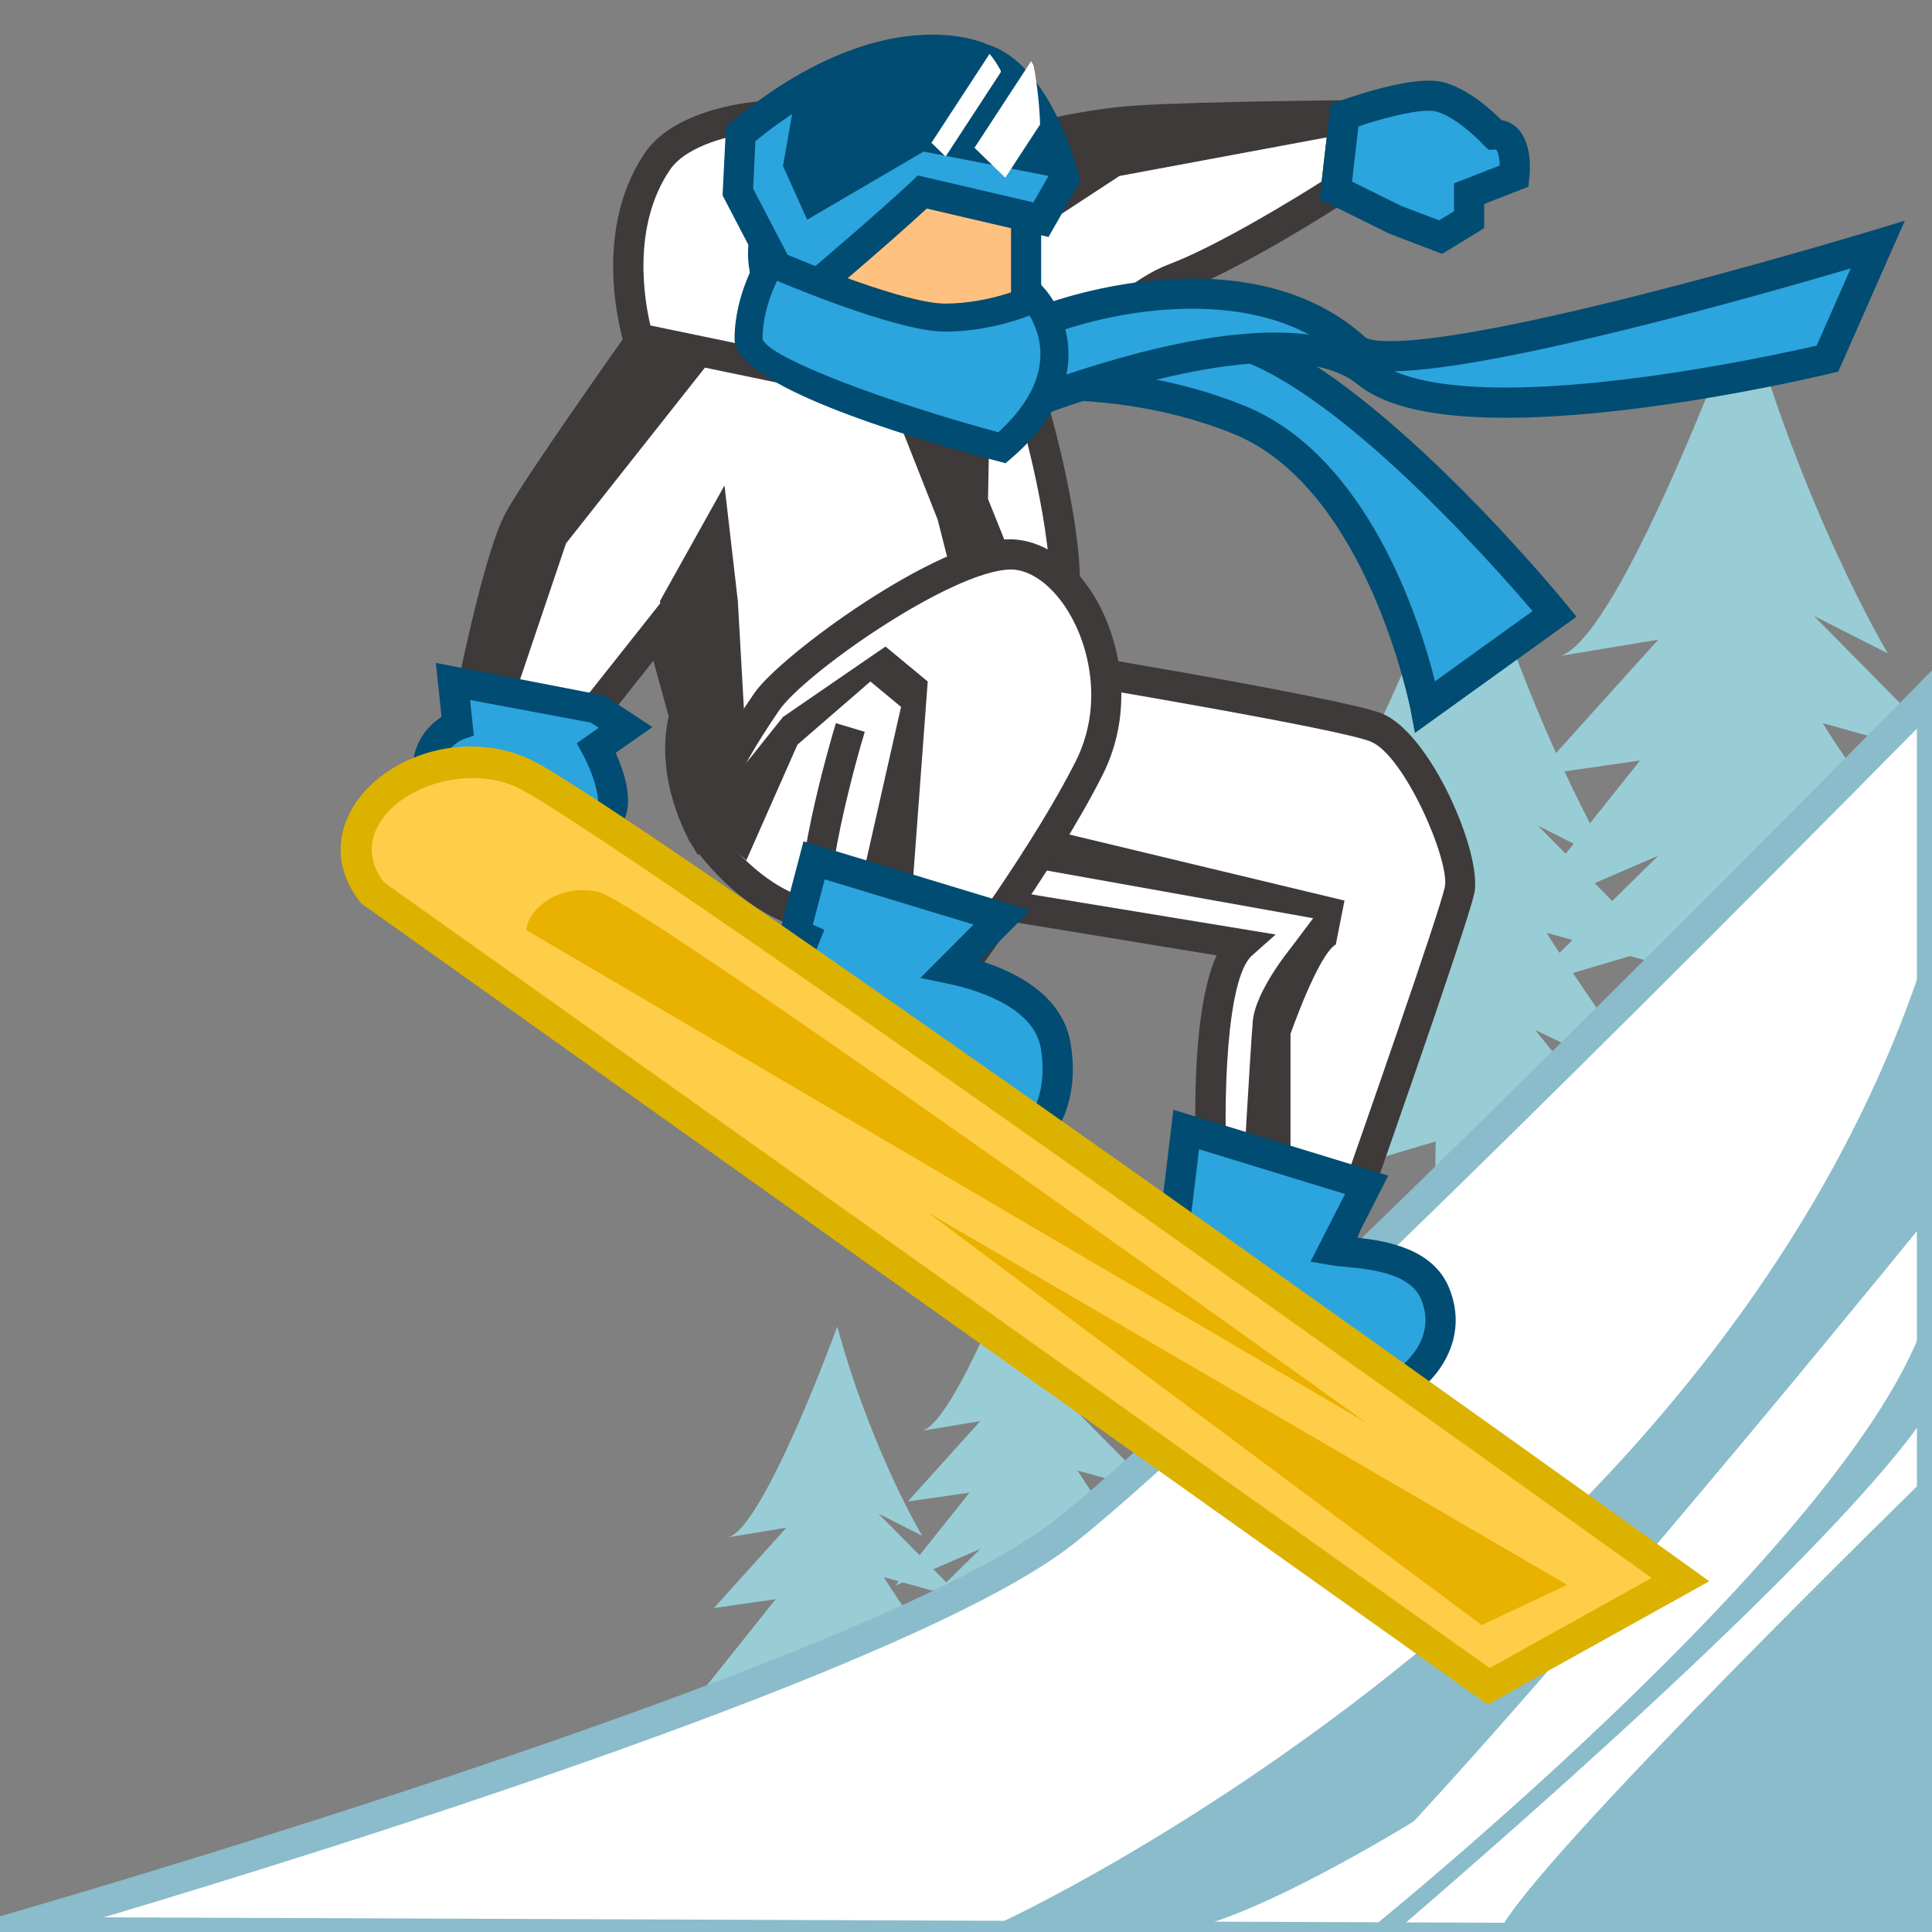 <?xml version="1.0" encoding="UTF-8" standalone="no"?>
<!-- Generator: Adobe Illustrator 15.0.0, SVG Export Plug-In . SVG Version: 6.00 Build 0)  -->

<svg
   xmlns:dc="http://purl.org/dc/elements/1.1/"
   xmlns:cc="http://creativecommons.org/ns#"
   xmlns:rdf="http://www.w3.org/1999/02/22-rdf-syntax-ns#"
   xmlns:svg="http://www.w3.org/2000/svg"
   xmlns="http://www.w3.org/2000/svg"
   xmlns:xlink="http://www.w3.org/1999/xlink"
   xmlns:sodipodi="http://sodipodi.sourceforge.net/DTD/sodipodi-0.dtd"
   xmlns:inkscape="http://www.inkscape.org/namespaces/inkscape"
   version="1.1"
   id="レイヤー_1"
   x="0px"
   y="0px"
   width="64px"
   height="64px"
   viewBox="0 0 64 64"
   style="enable-background:new 0 0 64 64;"
   xml:space="preserve"
   inkscape:version="0.48.4 r9939"
   sodipodi:docname="snowboarder.svg"><rect x="0" y="0" width="64" height="64" fill="#808080" stroke="none"/><defs
     id="defs145" /><sodipodi:namedview
     pagecolor="#ffffff"
     bordercolor="#666666"
     borderopacity="1"
     objecttolerance="10"
     gridtolerance="10"
     guidetolerance="10"
     inkscape:pageopacity="0"
     inkscape:pageshadow="2"
     inkscape:window-width="640"
     inkscape:window-height="480"
     id="namedview143" /><path
     style="fill:#98CDD5;"
     d="M57.783,9.931c0,0-4.055,11.135-6.082,11.795l3.231-0.537  l-4.056,4.5l3.453-0.496l-4.149,5.202l4.752-2.049l-4.436,4.361l6.209-1.838  L56.516,43.36h2.979V30.016l4.308,1.845L60,27.176l3.802,1.816  c0,0-2.661-3.798-3.422-5.037l4.436,1.239l-4.729-4.792l2.448,1.242  C62.535,21.643,59.684,16.88,57.783,9.931z"
     id="path3" /><path
     style="fill:#98CDD5;"
     d="M48.636,16.875c0,0-4.055,11.135-6.082,11.795l3.231-0.537  l-4.056,4.5l3.453-0.496l-4.149,5.202l4.752-2.049l-4.436,4.361l6.209-1.838  l-0.19,12.49h2.979V36.96l4.308,1.845l-3.802-4.685l3.802,1.816  c0,0-2.661-3.798-3.422-5.037l4.436,1.239l-4.729-4.792l2.448,1.242  C53.388,28.587,50.536,23.824,48.636,16.875z"
     id="path5" /><path
     style="fill:#98CDD5;"
     d="M34.158,40.415c0,0-2.398,6.588-3.598,6.979l1.912-0.318  l-2.399,2.663l2.043-0.293l-2.455,3.077l2.812-1.212l-2.624,2.58l3.673-1.087  l-0.113,7.39h1.763v-7.896l2.549,1.092l-2.249-2.771l2.249,1.074  c0,0-1.575-2.247-2.024-2.979l2.624,0.732l-2.798-2.835l1.449,0.734  C36.971,47.345,35.283,44.526,34.158,40.415z"
     id="path7" /><path
     style="fill:#98CDD5;"
     d="M27.736,43.945c0,0-2.398,6.588-3.598,6.979l1.912-0.318  l-2.399,2.663l2.043-0.293l-2.455,3.077l2.812-1.212l-2.624,2.58l3.673-1.087  l-0.113,7.39h1.763V55.828l2.549,1.092l-2.249-2.771l2.249,1.074  c0,0-1.575-2.247-2.024-2.979l2.624,0.732l-2.798-2.835L30.548,50.875  C30.548,50.875,28.861,48.057,27.736,43.945z"
     id="path9" /><g
     id="g11"><path
       style="fill:#FFFFFF;"
       d="M0,64c0,0,28.924-8.25,35.254-13.25S64,22.917,64,22.917V64.25L0,64z"
       id="path13" /><path
       style="fill:#8ABCCB;"
       d="M64.5,64.752l-68.027-0.266l3.39-0.967   c0.289-0.083,28.901-8.28,35.082-13.162c6.232-4.923,28.475-27.562,28.699-27.791   L64.5,21.694V64.752z M3.437,63.514L63.5,63.748V24.137   c-4.172,4.23-22.359,22.6-27.937,27.005   C30.446,55.185,11.25,61.181,3.437,63.514z"
       id="path15" /></g><path
     style="fill:#8ABCCB;"
     d="M33.192,63.667c0,0,24.308-11.167,30.808-32.75v9.25  c0,0-10.249,12.667-17.166,20.167c0,0-5.682,3.524-8.091,3.666L33.192,63.667z"
     id="path17" /><path
     style="fill:#8ABCCB;"
     d="M45.271,64c0,0,17.395-13.999,18.729-21.166V46.5  c0,0-1.241,3.25-17.787,17.5H45.271z"
     id="path19" /><g
     id="g21"><path
       style="fill:#FFFFFF;"
       d="M17.21,17.185c0.871-1.546,5.458-7.958,5.458-7.958   l10.771-4.449c0,0,2.212-0.667,4.354-0.792s6.745-0.166,6.745-0.166l-0.287,2.488   c0,0-3.323,2.148-5.357,2.918s-4.693,4.163-4.693,4.163s1.803,6.07,0.77,7.75   L23.297,27.645c0,0-1.147-1.936-0.629-3.922l-0.807-2.918l-2.104,2.659   l-4.599,1.835C15.158,25.298,16.34,18.73,17.21,17.185z"
       id="path23" /><path
       style="fill:#3E3A39;"
       d="M23.115,28.318l-0.248-0.419   c-0.05-0.084-1.198-2.056-0.715-4.169l-0.509-1.843l-1.576,1.991l-5.56,2.218   l0.16-0.887c0.049-0.271,1.207-6.669,2.109-8.27   c0.874-1.552,5.298-7.742,5.486-8.004l0.083-0.116l10.903-4.503   c0.139-0.045,2.34-0.702,4.516-0.829c2.131-0.125,6.724-0.167,6.77-0.167   l0.566-0.005l-0.379,3.285l-0.198,0.128c-0.138,0.089-3.392,2.187-5.452,2.966   C37.459,10.303,35.344,12.78,34.753,13.5c0.367,1.293,1.669,6.231,0.643,7.9   l-0.068,0.111L23.115,28.318z M22.081,19.721l1.105,3.997l-0.034,0.13   c-0.322,1.236,0.084,2.47,0.36,3.104l11.087-6.179   c0.562-1.216-0.227-5.044-0.879-7.242l-0.073-0.247l0.159-0.204   c0.112-0.143,2.77-3.512,4.91-4.322c1.682-0.636,4.325-2.276,5.064-2.744   l0.195-1.688c-1.296,0.015-4.492,0.062-6.154,0.159   c-2.061,0.12-4.218,0.765-4.239,0.771L22.992,9.633   c-0.625,0.875-4.562,6.405-5.346,7.796c-0.588,1.044-1.408,4.881-1.83,7.067   l3.631-1.449L22.081,19.721z"
       id="path25" /></g><polygon
     style="fill:#3E3A39;"
     points="33.99,7.855 37.084,5.829 44.465,4.455 44.538,3.82   37.336,4.024 33.438,4.777 33.192,7.855 "
     id="polygon27" /><polygon
     style="fill:#3E3A39;"
     points="21.861,19.913 24,16.081 24.442,19.913 24.723,24.892   22.833,27.25 22.668,23.722 "
     id="polygon29" /><g
     id="g31"><path
       style="fill:#2CA4DE;"
       d="M44.538,3.82l-0.287,2.488l1.962,0.97l1.511,0.577   l0.943-0.577V6.417l1.5-0.588c0,0,0.166-1.42-0.667-1.375   c0,0-0.896-0.988-1.776-1.238S44.538,3.82,44.538,3.82z"
       id="path33" /><path
       style="fill:#014C72;"
       d="M47.774,8.41l-1.74-0.665l-2.32-1.145l0.362-3.143   l0.288-0.106c0.075-0.028,1.851-0.68,2.96-0.68   c0.207,0,0.382,0.021,0.536,0.065c0.807,0.229,1.566,0.929,1.875,1.241   c0.239,0.043,0.426,0.151,0.574,0.317c0.454,0.511,0.375,1.417,0.354,1.593   l-0.035,0.298l-1.462,0.573v0.8L47.774,8.41z M44.788,6.016l1.646,0.814   L47.672,7.3l0.495-0.303v-0.922l1.514-0.593   c-0.009-0.258-0.062-0.484-0.124-0.529l-0.237,0.013l-0.189-0.176   c-0.224-0.246-0.937-0.921-1.543-1.093c-0.043-0.012-0.124-0.027-0.263-0.027   c-0.649,0-1.723,0.314-2.325,0.517L44.788,6.016z"
       id="path35" /></g><g
     id="g37"><path
       style="fill:#FFFFFF;"
       d="M21.143,11.209c0,0-1.06-3.354,0.63-5.857   c0.91-1.348,3.504-1.504,3.504-1.504l5.455,5.236l-1.391,3.828L21.143,11.209z"
       id="path39" /><path
       style="fill:#3E3A39;"
       d="M29.664,13.489l-8.91-1.85l-0.088-0.28   c-0.046-0.146-1.112-3.615,0.692-6.288c1.037-1.535,3.773-1.716,3.889-1.723   l0.218-0.013l5.847,5.613L29.664,13.489z M21.546,10.782l7.473,1.551L30.151,9.219   l-5.056-4.853c-0.774,0.085-2.336,0.419-2.907,1.266   C20.918,7.512,21.352,9.967,21.546,10.782z"
       id="path41" /></g><polygon
     style="fill:#3E3A39;"
     points="17.075,22.961 18.75,18 24,11.358 21.143,11.209 17.075,16.744   15.5,23.417 "
     id="polygon43" /><polygon
     style="fill:#3E3A39;"
     points="29.333,12.833 31.063,17.218 32,20.917 33.99,19.667   32.73,16.533 32.777,13.902 "
     id="polygon45" /><g
     id="g47"><path
       style="fill:#FFFFFF;"
       d="M32.577,21.665c0,0,11.637,1.89,13.007,2.434   s2.987,4.322,2.767,5.388s-3.879,11.422-3.879,11.422l-4.282-1.256   c0,0-0.509-7.077,0.952-8.372l-10.922-1.794L32.577,21.665z"
       id="path49" /><path
       style="fill:#3E3A39;"
       d="M44.785,41.522l-5.069-1.487l-0.025-0.346   c-0.076-1.067-0.359-5.902,0.61-8.04l-10.725-1.762l2.649-8.787l0.432,0.07   c1.196,0.194,11.73,1.915,13.111,2.463c1.624,0.646,3.342,4.652,3.071,5.954   c-0.225,1.086-3.747,11.063-3.896,11.488L44.785,41.522z M40.665,39.271   l3.493,1.024c1.107-3.145,3.536-10.104,3.703-10.911   c0.178-0.862-1.341-4.376-2.462-4.821c-1.037-0.412-8.974-1.762-12.47-2.335   l-2.067,6.857l11.397,1.872l-0.786,0.697   C40.628,32.405,40.494,36.44,40.665,39.271z"
       id="path51" /></g><path
     style="fill:#3E3A39;"
     d="M32.064,28.37L43.5,30.417l-0.75,1c0,0-1.167,1.417-1.25,2.417  S41.167,39.25,41.167,39.25H42.75v-5c0,0,0.917-2.63,1.501-2.963l0.287-1.454  l-13.279-3.188L32.064,28.37z"
     id="path53" /><g
     id="g55"><path
       style="fill:#FFFFFF;"
       d="M33.438,18.364c-2.164,0.045-7.176,3.63-8.037,4.88   c-2.15,3.122-2.104,4.4-2.104,4.4c0.649,0.895,1.903,2.268,3.493,2.644   l-0.335,1.932l4.815,0.64c0,0,3.195-4.212,4.807-7.407   S35.603,18.319,33.438,18.364z"
       id="path57" /><path
       style="fill:#3E3A39;"
       d="M31.492,33.394l-5.62-0.747l0.348-2.005   c-1.582-0.553-2.748-1.903-3.329-2.704l-0.089-0.124l-0.005-0.152   c-0.005-0.148,0.011-1.535,2.192-4.702c0.861-1.25,6.038-5.046,8.438-5.096   c0.001,0,0.001,0,0.001,0c1.072,0,2.078,0.679,2.806,1.862   c0.834,1.355,1.41,3.727,0.288,5.951c-1.613,3.199-4.723,7.311-4.854,7.484   L31.492,33.394z M27.036,31.792l4.009,0.533c0.685-0.922,3.227-4.404,4.585-7.098   c0.937-1.856,0.452-3.841-0.247-4.977c-0.534-0.868-1.247-1.386-1.907-1.386   c-1.97,0.041-6.82,3.441-7.663,4.664c-1.607,2.334-1.934,3.582-2,3.974   c0.515,0.676,1.653,1.96,3.091,2.3l0.458,0.108L27.036,31.792z"
       id="path59" /></g><polygon
     style="fill:#3E3A39;"
     points="24.723,28.5 26.417,24.667 28.833,22.575 29.848,23.417   28.587,28.991 30.219,29.487 30.732,22.575 29.333,21.417 25.938,23.75 23.215,27.159   "
     id="polygon61" /><path
     style="fill:#3E3A39;"
     d="M26.591,31.075c-0.535-1.604,0.929-6.561,1.098-7.12  l0.957,0.288c-0.602,1.998-1.434,5.533-1.106,6.516L26.591,31.075z"
     id="path63" /><g
     id="g65"><path
       style="fill:#2CA4DE;"
       d="M15.006,22.575l4.75,0.888l0.965,0.636l-0.965,0.675   c0,0,0.858,1.593,0.429,2.231s-1.338,0.53-1.338,0.53s-1.87,3.134-3.841,0.206   c-1.987-2.951,0.152-3.714,0.152-3.714L15.006,22.575z"
       id="path67" /><path
       style="fill:#014C72;"
       d="M16.802,29.491c-0.81,0-1.553-0.495-2.21-1.471   c-0.833-1.236-1.109-2.306-0.821-3.179c0.186-0.565,0.568-0.908,0.855-1.096   l-0.187-1.786l5.593,1.085l1.58,1.042l-1.217,0.852   c0.286,0.634,0.643,1.696,0.206,2.346c-0.307,0.457-0.846,0.728-1.491,0.756   C18.766,28.514,17.92,29.491,16.802,29.491z M15.573,23.189l0.123,1.177   l-0.37,0.132c-0.013,0.005-0.456,0.181-0.61,0.669   c-0.175,0.556,0.068,1.35,0.705,2.295c0.46,0.683,0.924,1.029,1.381,1.029   c0.729,0,1.429-0.897,1.617-1.212l0.167-0.279l0.322,0.039   c0.257,0.007,0.672-0.028,0.864-0.312c0.133-0.198-0.087-1.032-0.455-1.716   l-0.21-0.392l0.726-0.508l-0.267-0.175L15.573,23.189z"
       id="path69" /></g><g
     id="g71"><path
       style="fill:#2CA4DE;"
       d="M47.544,42.859c-0.56-1.384-2.71-1.327-3.377-1.442   L45.271,39.25l-5.977-1.833l-0.362,2.998l0.343,1.654l7.29,3.698   C46.565,45.768,48.27,44.652,47.544,42.859z"
       id="path73" /><path
       style="fill:#014C72;"
       d="M46.598,46.345L38.835,42.406l-0.408-1.97l0.443-3.673   l7.117,2.183l-1.046,2.052c1.005,0.107,2.539,0.37,3.066,1.674   c0.695,1.72-0.46,3.051-1.169,3.514L46.598,46.345z M39.716,41.732l6.791,3.444   c0.359-0.324,0.996-1.085,0.573-2.13c-0.354-0.875-1.713-1.005-2.524-1.082   c-0.191-0.019-0.354-0.034-0.474-0.055l-0.669-0.116l1.143-2.24l-4.836-1.483   l-0.281,2.323L39.716,41.732z"
       id="path75" /></g><g
     id="g77"><path
       style="fill:#FFC180;"
       d="M33.99,7.169v3.667c0,0-1.545,2.338-2.133,2.452   s-5.308-0.072-6.456-4.062S31.43,4.13,33.99,7.169z"
       id="path79" /><path
       style="fill:#014C72;"
       d="M31.506,13.81c-1.971,0-5.575-0.936-6.585-4.446   c-0.289-1.002-0.138-1.936,0.437-2.698c0.819-1.087,2.427-1.736,4.302-1.736   c1.94,0,3.702,0.717,4.713,1.917l0.117,0.14v4l-0.083,0.125   c-0.758,1.146-1.798,2.54-2.455,2.667   C31.868,13.795,31.713,13.81,31.506,13.81z M29.66,5.93   c-1.54,0-2.882,0.513-3.503,1.338c-0.383,0.509-0.476,1.122-0.274,1.82   c1.059,3.68,5.438,3.722,5.624,3.722c0.119,0,0.207-0.003,0.256-0.013   c0.231-0.103,1.02-1.059,1.728-2.113V7.359   C32.648,6.461,31.232,5.93,29.66,5.93z"
       id="path81" /></g><g
     id="g83"><path
       style="fill:#2CA4DE;"
       d="M34.97,34.639c-0.282-1.672-2.39-2.32-3.475-2.545   l1.697-1.704L26.968,28.5l-0.635,2.417l0.331,0.146l-1.263,3.173l8.589,3.646   C33.99,37.883,35.353,36.902,34.97,34.639z"
       id="path85" /><path
       style="fill:#014C72;"
       d="M34.054,38.453l-9.298-3.947l1.266-3.18l-0.28-0.124   l0.875-3.332l7.517,2.282l-1.668,1.675c1.25,0.391,2.736,1.176,2.998,2.728   c0.43,2.541-1.114,3.686-1.181,3.733L34.054,38.453z M26.047,33.967l7.84,3.329   c0.303-0.339,0.83-1.155,0.59-2.574c-0.236-1.401-2.235-1.962-3.083-2.138   l-0.905-0.188l1.762-1.769l-4.931-1.497l-0.395,1.502l0.382,0.168L26.047,33.967z"
       id="path87" /></g><g
     id="g89"><path
       style="fill:#FFCE48;"
       d="M12.36,29.601c-2.044-2.551,1.937-5.409,4.987-3.98   c3.051,1.429,38.321,26.705,38.321,26.705l-6.354,3.533L12.36,29.601z"
       id="path91" /><path
       style="fill:#DCB200;"
       d="M49.28,56.465l-37.32-26.543   c-0.73-0.911-0.874-1.952-0.404-2.93c0.64-1.334,2.304-2.265,4.046-2.265   c0.692,0,1.353,0.145,1.962,0.43c3.059,1.433,36.96,25.719,38.402,26.752   l0.657,0.472L49.28,56.465z M12.718,29.227l36.629,26.027l5.364-2.982   c-4.851-3.472-34.835-24.9-37.581-26.186c-1.646-0.773-3.993-0.02-4.649,1.35   C12.195,28.029,12.278,28.647,12.718,29.227z"
       id="path93" /></g><g
     id="g95"><g
       id="g97"><path
         style="fill:#2CA4DE;"
         d="M24.442,6.361l1.914,3.667c0,0,2.948-2.484,4.198-3.667    L34.484,7.278l0.77-1.35c0,0-0.851-3.435-2.775-4.009    c0,0-3.124-1.491-7.941,2.509L24.442,6.361z"
         id="path99" /><path
         style="fill:#014C72;"
         d="M26.201,10.812l-2.265-4.34l0.113-2.288l0.169-0.141    c2.883-2.394,5.214-2.896,6.663-2.896c1.109,0,1.744,0.288,1.813,0.321    c2.101,0.621,3.008,4.188,3.045,4.34l0.048,0.194L34.734,7.85l-4.034-0.941    c-1.326,1.228-3.907,3.405-4.022,3.501L26.201,10.812z M24.948,6.25l1.562,2.992    c0.885-0.752,2.776-2.37,3.7-3.245l0.195-0.185l3.829,0.893l0.483-0.847    c-0.282-0.989-1.12-3.084-2.382-3.461c-0.177-0.068-2.928-1.273-7.31,2.276    L24.948,6.25z"
         id="path101" /></g><path
       style="fill:#014C72;"
       d="M25.938,5.5l0.418-2.385c0,0,3.829-2.471,6.505-1.035   c2.111,2.231,2.393,3.848,2.393,3.848l-4.658-0.907L26.738,7.278L25.938,5.5z"
       id="path103" /><g
       id="g105"><defs
         id="defs107"><path
           id="SVGID_1_"
           d="M25.938,5.5l0.418-2.385c0,0,3.829-2.471,6.505-1.035     c2.111,2.231,2.393,3.848,2.393,3.848l-4.658-0.907L26.738,7.278L25.938,5.5z" /></defs><clipPath
         id="SVGID_2_"><use
           xlink:href="#SVGID_1_"
           style="overflow:visible;"
           id="use111" /></clipPath><rect
         x="32.256"
         y="-1.845"
         transform="matrix(0.837 0.547 -0.547 0.837 6.78 -17.387)"
         style="clip-path:url(#SVGID_2_);fill:#FFFFFF;"
         width="0.643"
         height="9.065"
         id="rect113"
         clip-path="url(#SVGID_2_)" /><rect
         x="32.711"
         y="-0.309"
         transform="matrix(0.837 0.547 -0.547 0.837 7.874 -17.544)"
         style="clip-path:url(#SVGID_2_);fill:#FFFFFF;"
         width="1.396"
         height="9.527"
         id="rect115"
         clip-path="url(#SVGID_2_)" /></g></g><g
     id="g117"><g
       id="g119"><path
         style="fill:#2CA4DE;"
         d="M33.192,12.833c0,0,3.83-0.555,7.841,1.069    c4.749,1.922,6.183,9.515,6.183,9.515L51.5,20.333c0,0-6.923-8.465-11.166-9.125    c-4.012-0.624-4.165-0.074-4.165-0.074L33.192,12.833z"
         id="path121" /><path
         style="fill:#014C72;"
         d="M46.871,24.281l-0.146-0.771    c-0.014-0.073-1.441-7.348-5.879-9.144c-3.797-1.536-7.566-1.039-7.582-1.037    l-2.599,0.372l5.172-2.951c0.298-0.294,0.93-0.338,1.482-0.338    c0.755,0,1.796,0.103,3.092,0.304c4.382,0.681,11.188,8.95,11.476,9.302    l0.337,0.412L46.871,24.281z M35.23,12.247c1.552,0.034,3.742,0.282,5.99,1.192    c4.087,1.654,5.808,7.107,6.316,9.131l3.233-2.327    c-1.434-1.68-7.025-7.998-10.514-8.54c-1.942-0.302-3.352-0.304-3.662-0.235    L35.23,12.247z"
         id="path123" /></g><g
       id="g125"><path
         style="fill:#2CA4DE;"
         d="M32.777,13.902c0,0,9.395-4.085,12.495-1.569    c3.079,2.5,15.265-0.453,15.265-0.453l1.665-3.776c0,0-15.805,4.807-17.289,3.457    c-4.05-3.682-11.599-0.845-12.282,0.119L32.777,13.902z"
         id="path127" /><path
         style="fill:#014C72;"
         d="M32.325,14.644l-0.205-3.107l0.103-0.145    c0.603-0.852,3.996-2.165,7.267-2.165c2.388,0,4.325,0.661,5.759,1.965    c0.004,0.002,0.154,0.109,0.808,0.109c3.873,0,15.879-3.637,16-3.674l1.043-0.317    l-2.205,4.999l-0.239,0.058c-0.248,0.06-6.127,1.472-10.779,1.472    c-2.385,0-3.993-0.365-4.919-1.117c-0.578-0.469-1.492-0.708-2.717-0.708    c-3.822,0-9.209,2.323-9.263,2.347L32.325,14.644z M33.144,11.87l0.086,1.305    c1.592-0.635,5.751-2.16,9.01-2.16c0.403,0,0.781,0.024,1.133,0.072    C42.3,10.515,41,10.227,39.489,10.227C36.453,10.227,33.752,11.398,33.144,11.87z     M46.192,12.299c0.672,0.291,1.797,0.539,3.683,0.539    c4.017,0,9.146-1.123,10.305-1.388l1.127-2.557    C58.296,9.779,49.661,12.234,46.192,12.299z"
         id="path129" /></g><g
       id="g131"><path
         style="fill:#2CA4DE;"
         d="M33.192,14.833c0,0-8.392-2.232-8.395-3.598    c-0.004-1.365,0.732-2.528,0.732-2.528s4.163,1.817,5.784,1.813    c1.62-0.004,2.954-0.638,2.954-0.638S36.323,12.142,33.192,14.833z"
         id="path133" /><path
         style="fill:#014C72;"
         d="M33.31,15.345l-0.236-0.063    c-3.263-0.868-8.737-2.547-8.74-4.046c-0.004-1.483,0.771-2.725,0.804-2.777    l0.213-0.337l0.366,0.16c1.131,0.494,4.34,1.775,5.592,1.775    c1.503-0.004,2.748-0.587,2.76-0.593l0.311-0.147l0.232,0.255    c0.035,0.039,0.862,0.965,0.777,2.365c-0.069,1.136-0.707,2.229-1.894,3.25    L33.31,15.345z M25.739,9.301c-0.196,0.411-0.479,1.141-0.477,1.933    c0.225,0.641,4.172,2.101,7.809,3.086c0.867-0.794,1.334-1.61,1.389-2.426    c0.043-0.64-0.184-1.151-0.356-1.44c-0.529,0.201-1.58,0.529-2.789,0.532    C29.896,10.985,26.835,9.76,25.739,9.301z"
         id="path135" /></g></g><path
     style="fill:#E9B100;"
     d="M17.437,30.813c0.004-0.566,0.945-1.573,2.376-1.271  s25.458,17.595,25.458,17.595L17.437,30.813z"
     id="path137" /><polygon
     style="fill:#E9B100;"
     points="30.732,40.167 51.917,52.5 49.084,53.834 "
     id="polygon139" /><path
     style="fill:#8ABCCB;"
     d="M64,64.25v-15.5c0,0-13.416,13.083-14.333,15.25L64,64.25z"
     id="path141" /></svg>
